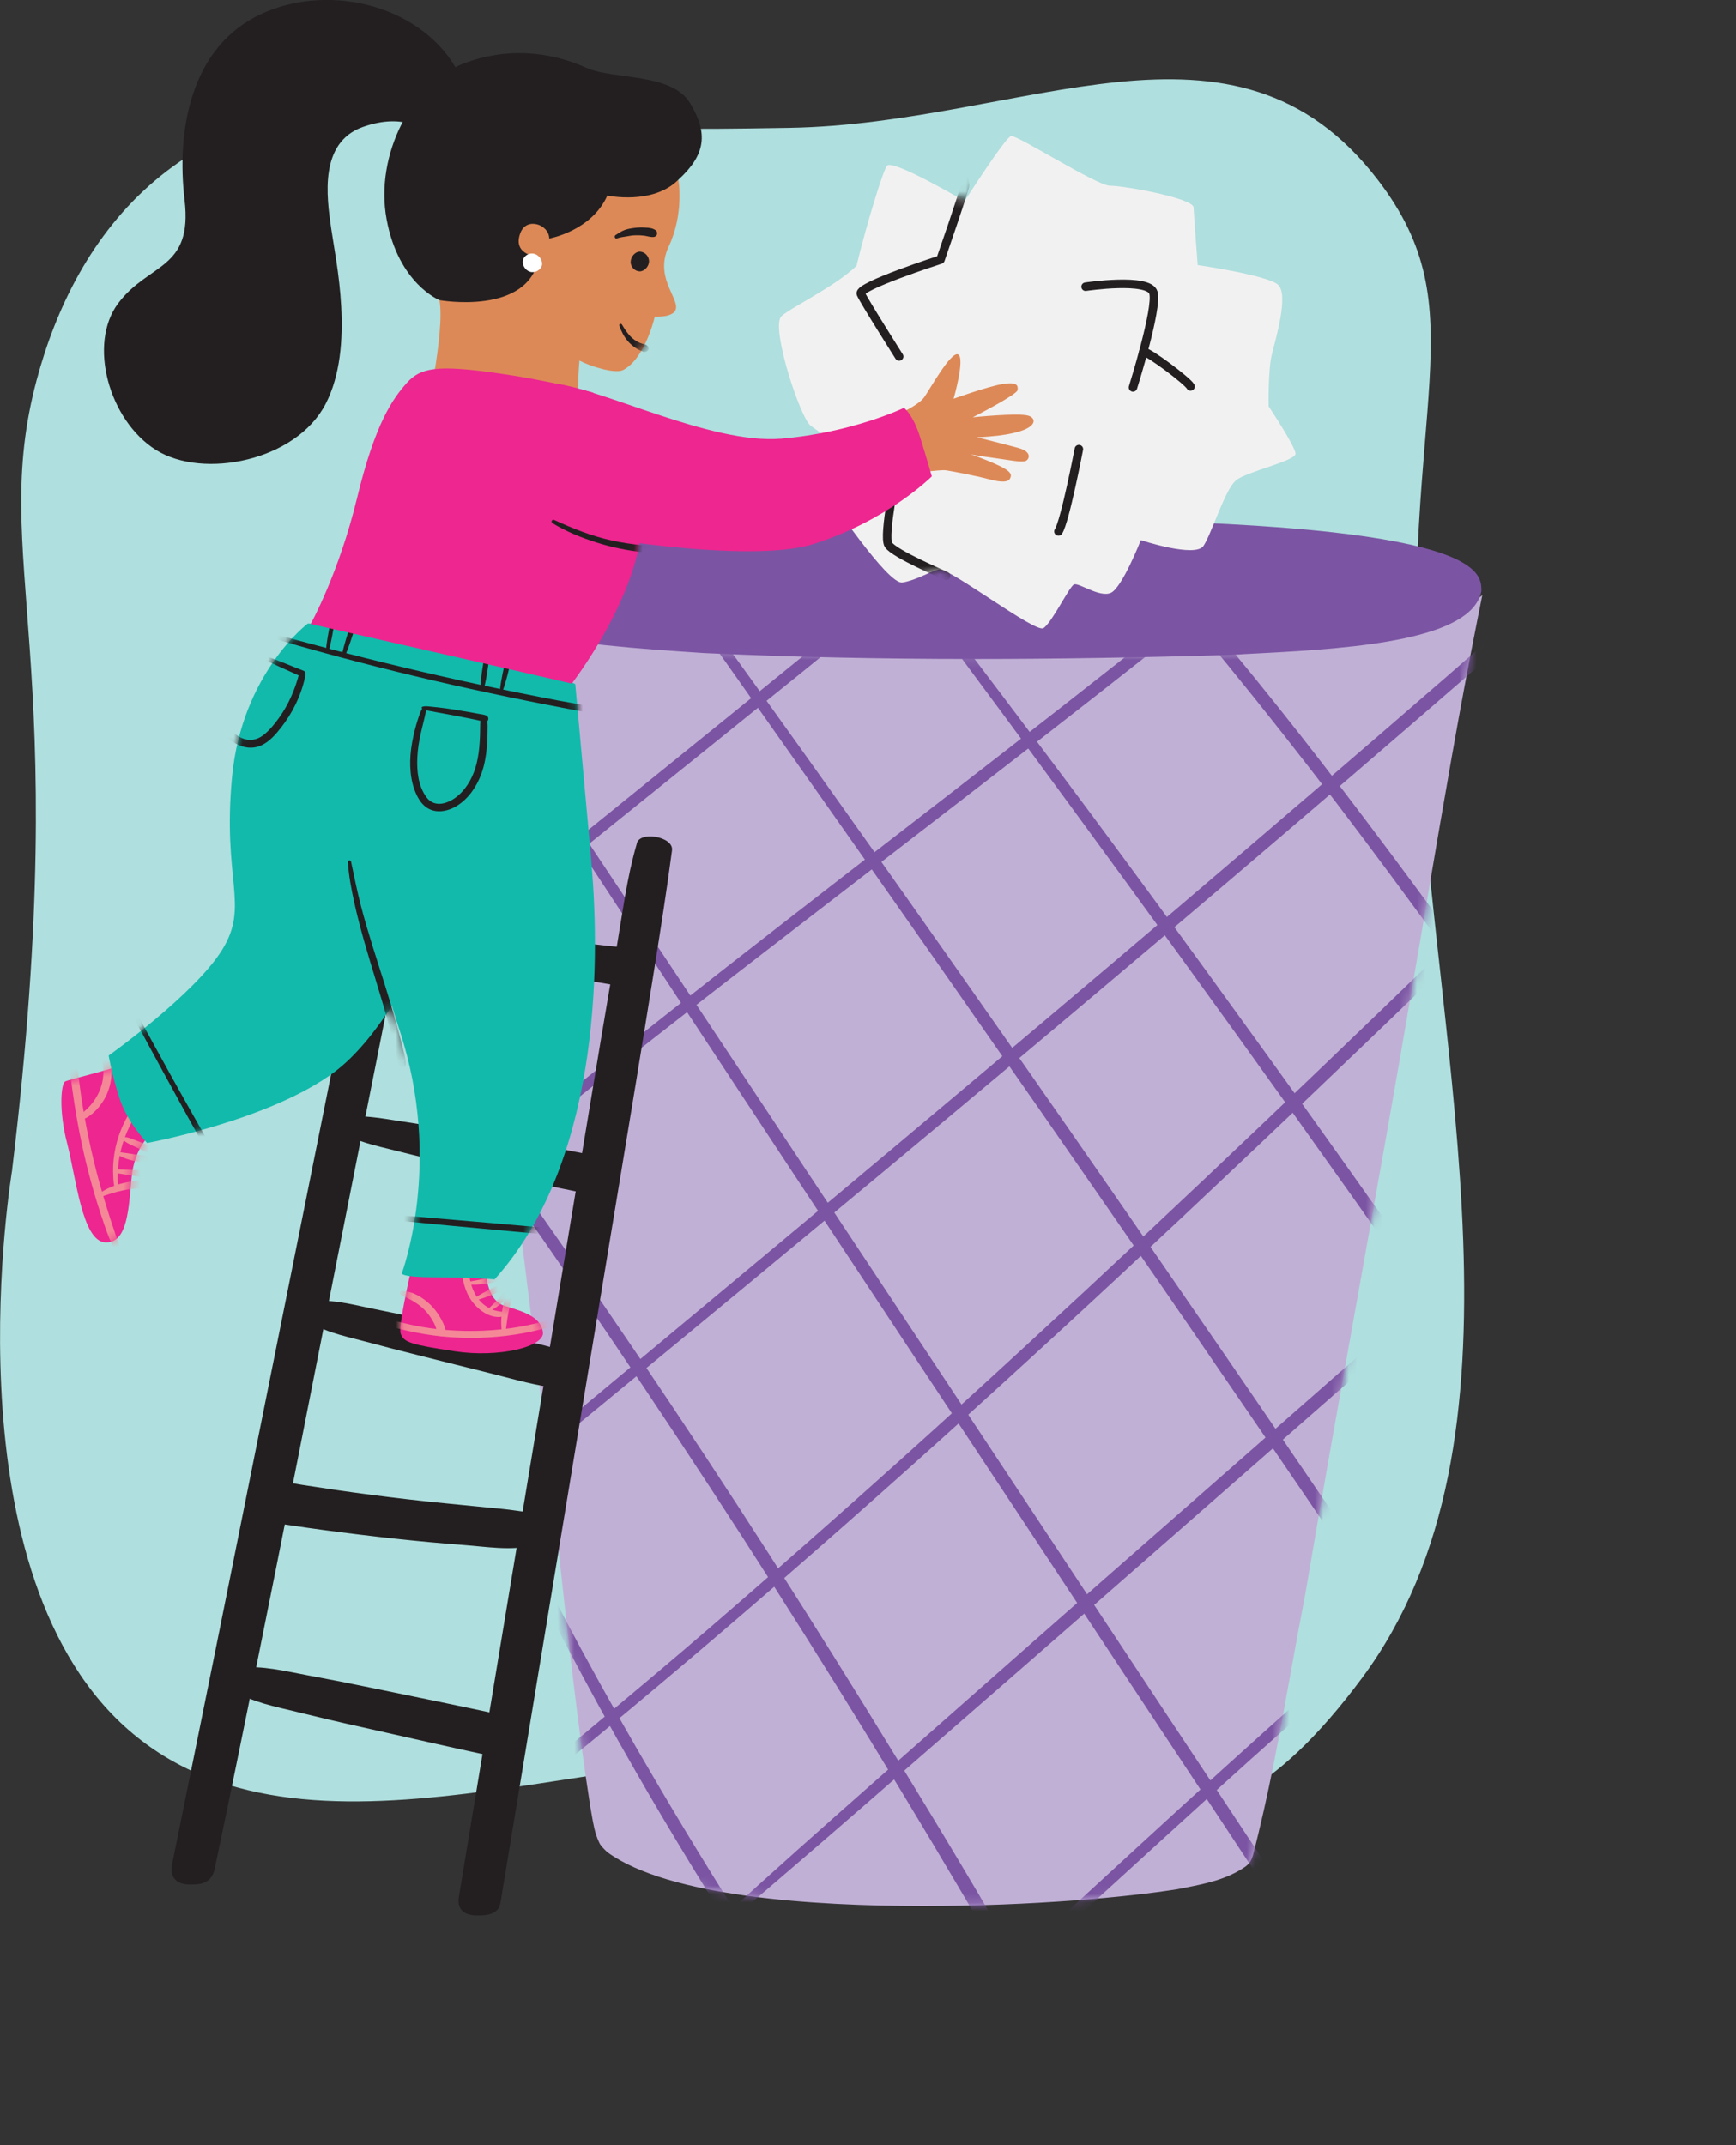 <svg width="204" height="252" viewBox="0 0 204 252" fill="none" xmlns="http://www.w3.org/2000/svg">
<rect x="0" y="0" width="204" height="252" fill="#333333" stroke="none"/>
<g clip-path="url(#clip0_12781_107911)">
<path d="M1.44 137.38C1.44 137.38 -6.41 183.64 14.62 202.79C35.65 221.94 72.2 203.51 99.8 206.55C127.39 209.6 139.19 225.16 160.04 197.14C180.88 169.11 168.72 124.92 166.67 86.08C164.63 47.24 173.78 36.6 161.92 21.14C145 -0.92 120.51 14.55 92.74 15.02C64.9 15.49 81.52 14.53 51.37 12.2C21.21 9.87 8.82 27.72 4.3 44.67C-1.35 65.85 8.76 76.68 1.43 137.38H1.44Z" fill="#AFDFDE"/>
<path d="M108.52 223.91C95.58 223.91 78.64 222.82 71.42 217.62L71.36 217.58L71.31 217.53C70.87 217.11 70.54 216.78 70.38 216.38C69.9 215.37 69.71 214.23 69.52 213.12C69.47 212.83 69.42 212.55 69.37 212.26C67.99 203.56 66.78 192.53 65.61 181.87C64.93 175.68 64.29 169.83 63.64 164.71C63.01 159.38 62.35 154.06 61.69 148.74C60.41 138.39 59.08 127.69 58 117.12C56.33 101.35 54.79 85.54 53.5 72.15L53.29 69.99L55.03 71.16C58.13 73.24 61.93 73.87 65.61 74.49C66.22 74.59 66.83 74.69 67.43 74.8C72.8 75.58 78.23 75.99 82.82 76.29C93.44 76.88 104.68 77.18 116.22 77.18C125.4 77.18 134.75 77 144.8 76.63C145.6 76.55 146.81 76.48 148.24 76.4C154.99 76.01 167.56 75.28 172.05 71.64L174.19 69.91L173.63 72.7C171.47 83.51 169.6 94.57 167.78 105.26C167.14 109.04 166.5 112.83 165.84 116.61C163.93 127.82 161.78 139.82 159.7 151.43C157.56 163.37 155.34 175.72 153.38 187.3C152.78 190.39 152.22 193.47 151.66 196.56C150.39 203.62 149.07 210.92 147.24 217.93C147.07 218.5 146.89 218.87 146.35 219.28C144.17 220.79 141.64 221.29 139.2 221.77L138.38 221.93C132.62 222.85 121.38 223.91 108.51 223.91H108.52Z" fill="#C1B0D6"/>
<mask id="mask0_12781_107911" style="mask-type:luminance" maskUnits="userSpaceOnUse" x="53" y="69" width="122" height="155">
<path d="M108.52 223.91C95.58 223.91 78.64 222.82 71.42 217.62L71.36 217.58L71.31 217.53C70.87 217.11 70.54 216.78 70.38 216.38C69.9 215.37 69.71 214.23 69.52 213.12C69.47 212.83 69.42 212.55 69.37 212.26C67.99 203.56 66.78 192.53 65.61 181.87C64.93 175.68 64.29 169.83 63.64 164.71C63.01 159.38 62.35 154.06 61.69 148.74C60.41 138.39 59.08 127.69 58 117.12C56.33 101.35 54.79 85.54 53.5 72.15L53.29 69.99L55.03 71.16C58.13 73.24 61.93 73.87 65.61 74.49C66.22 74.59 66.83 74.69 67.43 74.8C72.8 75.58 78.23 75.99 82.82 76.29C93.44 76.88 104.68 77.18 116.22 77.18C125.4 77.18 134.75 77 144.8 76.63C145.6 76.55 146.81 76.48 148.24 76.4C154.99 76.01 167.56 75.28 172.05 71.64L174.19 69.91L173.63 72.7C171.47 83.51 169.6 94.57 167.78 105.26C167.14 109.04 166.5 112.83 165.84 116.61C163.93 127.82 161.78 139.82 159.7 151.43C157.56 163.37 155.34 175.72 153.38 187.3C152.78 190.39 152.22 193.47 151.66 196.56C150.39 203.62 149.07 210.92 147.24 217.93C147.07 218.5 146.89 218.87 146.35 219.28C144.17 220.79 141.64 221.29 139.2 221.77L138.38 221.93C132.62 222.85 121.38 223.91 108.51 223.91H108.52Z" fill="white"/>
</mask>
<g mask="url(#mask0_12781_107911)">
<path d="M75.96 64.33C78.8 68.9 82.06 73.23 85.17 77.63C88.26 82.01 91.35 86.37 94.43 90.75C100.63 99.54 106.82 108.34 112.97 117.16C119.16 126.02 125.32 134.89 131.47 143.78C137.59 152.63 143.69 161.51 149.76 170.4C155.83 179.29 161.88 188.2 167.89 197.13C168.64 198.24 169.39 199.35 170.14 200.46C170.69 201.28 172.03 200.51 171.47 199.68C165.47 190.69 159.37 181.76 153.28 172.82C147.19 163.88 141.12 155.05 135 146.19C128.88 137.33 122.69 128.42 116.48 119.58C110.3 110.77 104.11 101.97 97.86 93.21C91.61 84.45 85.32 75.61 78.9 66.92C78.13 65.88 77.36 64.87 76.54 63.87C76.27 63.54 75.73 63.97 75.95 64.32L75.96 64.33Z" fill="#7B55A3"/>
<path d="M105.28 66.641C109.59 72.851 114.17 78.881 118.66 84.971C123.15 91.061 127.63 97.181 132.1 103.301C136.59 109.451 141.06 115.621 145.51 121.801C149.96 127.981 154.35 134.131 158.74 140.321C163.13 146.511 167.49 152.721 171.83 158.951C172.37 159.731 172.91 160.511 173.47 161.281L174.66 160.361C174.02 159.651 173.35 158.971 172.68 158.281C172.23 157.821 171.36 158.441 171.76 158.991C172.36 159.811 172.95 160.641 173.58 161.431C174.11 162.101 175.24 161.231 174.77 160.511C172.7 157.341 170.44 154.271 168.27 151.171C166.1 148.071 163.87 144.911 161.65 141.791C157.27 135.601 152.86 129.421 148.42 123.271C143.98 117.121 139.49 110.931 134.98 104.791C130.47 98.651 125.97 92.591 121.41 86.531C116.85 80.471 112.29 74.391 107.57 68.441C106.98 67.701 106.38 66.981 105.78 66.251C105.54 65.961 105.04 66.341 105.25 66.661L105.28 66.641Z" fill="#7B55A3"/>
<path d="M131.21 62.451C132.12 63.841 133.24 65.061 134.32 66.321C135.4 67.581 136.52 68.881 137.62 70.161C139.84 72.761 142.03 75.381 144.2 78.031C148.58 83.401 152.86 88.831 157.06 94.341C161.26 99.851 165.48 105.571 169.61 111.241C173.74 116.911 177.73 122.471 181.76 128.101C182.76 129.491 183.76 130.891 184.75 132.281C185.06 132.711 185.24 132.911 185.79 132.991C186.16 133.041 186.53 133.101 186.9 133.131C187.35 133.171 187.83 133.211 188.28 133.111C189.12 132.901 189.38 132.021 188.82 131.381C188.46 130.961 187.93 130.661 187.46 130.401C187.27 130.301 187.06 130.201 186.88 130.081C186.18 129.611 185.52 130.751 186.22 131.211C186.29 131.261 186.19 131.181 186.17 131.171C186.23 131.221 186.29 131.261 186.35 131.311C186.41 131.351 186.47 131.391 186.52 131.431C186.65 131.521 186.78 131.621 186.91 131.711C186.96 131.741 187.02 131.781 186.94 131.721C187.01 131.771 187.07 131.821 187.14 131.871C187.17 131.891 187.21 131.921 187.24 131.941C187.4 132.061 187.17 131.891 187.26 131.951C187.39 132.051 187.5 132.161 187.62 132.271C187.74 132.381 187.64 132.331 187.64 132.291C187.66 132.491 187.61 132.161 187.61 132.101C187.61 131.981 187.66 131.851 187.73 131.751C187.77 131.701 187.92 131.621 187.93 131.591C187.95 131.541 187.95 131.541 187.93 131.591C187.93 131.611 187.82 131.611 187.8 131.621C187.98 131.591 187.65 131.621 187.6 131.621C187.46 131.621 187.33 131.621 187.2 131.611C186.74 131.581 186.29 131.521 185.84 131.441L186.3 131.801C179.54 122.351 172.8 112.901 165.88 103.561C158.96 94.221 151.95 85.031 144.55 76.111C142.52 73.671 140.48 71.251 138.39 68.861C137.36 67.681 136.32 66.511 135.26 65.351C134.2 64.191 133.1 62.951 131.84 61.941C131.51 61.681 130.93 62.011 131.2 62.431L131.21 62.451Z" fill="#7B55A3"/>
<path d="M46.54 66.55C53.19 76.98 59.99 87.3 66.77 97.65C73.55 107.99 80.35 118.33 87.16 128.65C94 139.02 100.84 149.39 107.7 159.75C114.56 170.11 121.35 180.39 128.17 190.71C134.99 201.03 141.82 211.35 148.64 221.67C149.49 222.95 150.33 224.23 151.18 225.5C151.73 226.32 153.02 225.59 152.52 224.72C151.99 223.79 151.4 222.92 150.79 222.04C150.35 221.41 149.47 221.95 149.78 222.63C150.22 223.61 150.66 224.57 151.18 225.5L152.52 224.72C145.73 214.38 138.86 204.09 132.04 193.77C125.21 183.45 118.38 173.14 111.55 162.82C104.69 152.46 97.82 142.1 90.95 131.75C84.08 121.4 77.26 111.13 70.39 100.84C63.52 90.55 56.65 80.25 49.71 70.01C48.85 68.74 47.98 67.48 47.11 66.21C46.87 65.86 46.3 66.18 46.53 66.55H46.54Z" fill="#7B55A3"/>
<path d="M39.47 111.22C42.05 115.13 44.82 118.92 47.56 122.71C50.3 126.5 53 130.28 55.7 134.08C61.13 141.72 66.48 149.41 71.74 157.16C77.01 164.92 82.19 172.75 87.28 180.63C92.37 188.51 97.38 196.47 102.29 204.48C107.21 212.5 112.03 220.57 116.75 228.7C117.34 229.72 117.93 230.75 118.53 231.76L119.59 230.7C118.93 230.31 118.26 229.95 117.58 229.59C116.81 229.19 116.22 230.24 116.91 230.73C117.53 231.18 118.16 231.61 118.81 232.02C119.46 232.43 120.23 231.62 119.87 230.96C115.24 222.74 110.33 214.66 105.41 206.6C100.49 198.54 95.53 190.62 90.46 182.71C85.39 174.8 80.22 166.98 74.96 159.21C69.68 151.42 64.31 143.69 58.84 136.03C56.1 132.21 53.34 128.4 50.54 124.62C47.79 120.9 45.06 117.15 42.13 113.56C41.39 112.65 40.65 111.76 39.89 110.87C39.69 110.64 39.3 110.94 39.47 111.2V111.22Z" fill="#7B55A3"/>
<path d="M52.24 164.111C53.47 166.531 54.66 168.961 55.83 171.401C57.3 174.481 58.74 177.591 60.22 180.671C62.17 184.721 64.17 188.741 66.25 192.721C68.99 197.971 71.85 203.161 74.81 208.291C78.66 214.991 82.7 221.581 86.83 228.111C87.43 229.051 88.02 229.991 88.62 230.931C89.15 231.771 90.47 231.011 89.96 230.151L90.04 230.471L89.93 230.861C89.93 230.861 89.49 231.231 89.42 231.201C89.46 231.211 89.52 231.201 89.56 231.201C89.68 231.221 89.8 231.231 89.91 231.241C90.19 231.271 90.36 231.321 90.73 231.341C91.37 231.381 92.12 230.921 91.69 230.191C91.26 229.461 90.08 230.121 90.52 230.871L90.48 230.761L90.55 230.241C91.07 230.051 91.22 229.951 91.01 229.951C90.99 229.951 90.98 229.951 90.96 229.951C90.93 229.921 91.07 229.971 90.95 229.951C90.83 229.931 90.71 229.901 90.59 229.871C90.3 229.801 90.02 229.721 89.73 229.681C89.44 229.641 89.15 229.631 88.9 229.781C88.49 230.021 88.39 230.541 88.62 230.931L89.96 230.151C85.63 223.421 81.41 216.611 77.35 209.721C74.24 204.441 71.22 199.131 68.3 193.741C66.09 189.661 63.95 185.531 61.88 181.381C60.31 178.231 58.76 175.061 57.19 171.901C55.96 169.421 54.68 166.981 53.28 164.591C53.12 164.321 52.95 164.061 52.78 163.801C52.56 163.461 52.07 163.761 52.25 164.111H52.24Z" fill="#7B55A3"/>
<path d="M38.43 153.061C46.81 146.121 55.18 139.181 63.67 132.371C72.24 125.501 80.91 118.741 89.61 112.021C98.31 105.301 107.09 98.561 115.82 91.811C124.55 85.061 133.26 78.271 141.88 71.381C150.5 64.491 158.8 57.671 167.06 50.571C168.07 49.701 169.06 48.821 170.05 47.931C170.75 47.291 169.73 46.311 169.02 46.901C160.69 53.881 152.44 60.951 143.98 67.791C135.52 74.631 126.79 81.481 118.12 88.221C109.45 94.961 100.67 101.711 91.96 108.481C83.25 115.251 74.57 122.061 65.98 128.991C57.51 135.821 49.11 142.751 40.98 149.971C39.99 150.851 39.01 151.751 38.03 152.641C37.74 152.901 38.16 153.301 38.45 153.061H38.43Z" fill="#7B55A3"/>
<path d="M25.05 134.761C31.74 129.541 38.29 124.151 44.87 118.801C51.45 113.451 57.94 108.221 64.49 102.941C71.04 97.66 77.55 92.421 84.09 87.16C90.63 81.9 97.17 76.611 103.68 71.301C110.19 65.991 116.72 60.62 123.2 55.23C124.02 54.541 124.82 53.861 125.59 53.1C126.07 52.62 125.43 51.721 124.84 52.13C123.11 53.361 121.51 54.77 119.88 56.13C118.25 57.49 116.61 58.85 114.96 60.211C111.69 62.91 108.41 65.611 105.13 68.29C98.62 73.621 92.1 78.91 85.56 84.21C79.02 89.51 72.52 94.751 66 100.031C59.48 105.311 52.95 110.621 46.46 115.951C39.92 121.311 33.41 126.711 27.02 132.241C26.21 132.941 25.44 133.671 24.65 134.381C24.38 134.621 24.77 134.981 25.04 134.771L25.05 134.761Z" fill="#7B55A3"/>
<path d="M96.48 251.44C103.45 245.99 110.09 240.11 116.67 234.2C123.25 228.29 130.22 221.9 136.98 215.73C143.64 209.66 150.32 203.61 157.12 197.69C163.48 192.16 169.93 186.73 176.62 181.61C182.47 177.12 188.5 172.84 194.88 169.12C195.59 168.71 196.26 168.21 196.97 167.81C197.68 167.41 197.04 166.36 196.35 166.75C195.61 167.16 194.84 167.48 194.11 167.91C193.38 168.34 192.63 168.79 191.89 169.24C190.37 170.18 188.86 171.14 187.37 172.13C184.24 174.22 181.18 176.41 178.18 178.66C171.52 183.66 165.09 188.98 158.78 194.43C151.98 200.3 145.31 206.33 138.68 212.39C131.9 218.59 125.16 224.83 118.37 231.02C111.58 237.21 105.13 243.01 98.42 248.92C97.63 249.61 96.87 250.34 96.09 251.03C95.82 251.27 96.21 251.63 96.48 251.42V251.44Z" fill="#7B55A3"/>
<path d="M38.17 191.541C49.17 182.741 60.05 173.791 70.94 164.841C81.83 155.891 92.55 147.011 103.32 138.051C114.09 129.091 124.7 120.191 135.33 111.191C146.02 102.141 156.67 93.041 167.27 83.871C177.87 74.701 188.56 65.411 199.05 56.011C200.33 54.861 201.6 53.701 202.84 52.511C203.47 51.901 202.55 51.021 201.89 51.561C196.42 56.071 191.22 60.911 185.89 65.591C180.63 70.221 175.35 74.831 170.06 79.431C159.48 88.621 148.84 97.741 138.17 106.831C127.56 115.861 116.91 124.831 106.24 133.781C95.52 142.781 84.76 151.731 74 160.691C63.24 169.651 52.38 178.671 41.62 187.731C40.31 188.841 39 189.951 37.7 191.061C37.37 191.341 37.84 191.801 38.17 191.531V191.541Z" fill="#7B55A3"/>
<path d="M51.05 218.93C56.36 215.34 61.31 211.21 66.28 207.18C71.26 203.15 76.17 199.04 81.06 194.9C90.94 186.53 100.67 177.99 110.3 169.33C119.96 160.65 129.5 151.84 138.97 142.95C148.44 134.06 157.84 125.1 167.19 116.08C176.54 107.06 185.84 98.1 195.05 88.99C196.17 87.88 197.29 86.76 198.38 85.62C198.98 84.99 198.07 84.08 197.43 84.67C192.65 89.02 188.11 93.64 183.48 98.15C178.84 102.67 174.19 107.19 169.53 111.69C160.2 120.72 150.83 129.72 141.39 138.64C131.95 147.56 122.5 156.34 112.93 165.05C103.36 173.76 93.73 182.3 83.96 190.74C74.21 199.16 64.2 207.27 54.41 215.64C53.22 216.66 52.04 217.68 50.89 218.74C50.79 218.83 50.92 219.02 51.04 218.94L51.05 218.93Z" fill="#7B55A3"/>
<path d="M82.82 227.871C84.5 226.811 85.97 225.451 87.5 224.181C89.03 222.911 90.6 221.551 92.14 220.231C95.2 217.611 98.25 214.971 101.29 212.331C107.39 207.021 113.49 201.711 119.59 196.391C125.69 191.071 131.72 185.791 137.78 180.481C143.84 175.171 149.95 169.821 156.03 164.491C158.92 161.961 161.84 159.441 164.7 156.871C167.56 154.301 170.06 151.861 172.39 149.041C172.97 148.341 173.52 147.621 174.04 146.871C174.52 146.191 173.4 145.311 172.88 145.971C170.61 148.831 168.18 151.501 165.52 154.001C162.86 156.501 159.94 159.021 157.12 161.491C151.07 166.801 145.01 172.111 138.96 177.431C132.91 182.741 126.85 188.051 120.81 193.381C114.77 198.711 108.73 204.031 102.69 209.361C96.65 214.691 90.63 220.021 84.71 225.471C84.37 225.791 84.03 226.101 83.68 226.421C83.29 226.781 82.96 227.201 82.62 227.611C82.5 227.751 82.65 227.981 82.82 227.881V227.871Z" fill="#7B55A3"/>
</g>
<path d="M114.56 77.41C103.24 77.41 92.85 77.18 82.8 76.72C82.27 76.68 81.56 76.63 80.69 76.58C61.82 75.36 53.93 73.31 53.45 69.51L53.42 69.3L53.48 69.09C54.84 63.98 67.94 62.71 80.13 61.92C81.27 61.85 82.22 61.79 82.9 61.73C87.09 61.55 101.94 60.99 118.65 60.99C173.91 60.99 174.04 67.04 174.08 69.31V69.45L174.05 69.58C172.78 75.05 159.9 76.15 147.92 76.75C146.65 76.81 145.59 76.87 144.84 76.93C133.82 77.25 123.93 77.41 114.57 77.41H114.56Z" fill="#7B55A3"/>
<path d="M145.22 56.44C146.48 55.4 152.25 54.15 152.24 53.3C152.23 52.46 149.08 47.73 149.08 47.73C149.08 47.73 149.01 43.51 149.44 41.71C149.87 39.91 151.52 34.54 150.15 33.42C148.78 32.3 140.74 31.14 140.74 31.14C140.74 31.14 140.31 25.43 140.26 24.36C140.21 23.28 132 21.8 130.45 21.82C128.91 21.84 119.5 15.81 118.81 15.98C118.12 16.15 113.35 23.63 113.35 23.63C113.35 23.63 104.95 18.68 104.24 19.46C103.8 19.94 101.85 26.26 100.65 31.23C98.01 33.79 92.28 36.44 91.74 37.26C90.68 38.85 94.08 49.22 95.28 50.02C95.8 50.36 97.37 51.6 98.98 52.89C97.8 54.99 96.54 57.42 96.86 57.74C97.43 58.33 104.31 68.73 106.05 68.43C107.79 68.12 109.18 67.17 110.33 66.89C111.48 66.61 121.63 74.39 122.61 73.79C123.59 73.19 125.65 68.92 126.2 68.66C126.75 68.4 129.19 70.22 130.52 69.65C131.86 69.08 134.06 63.45 134.06 63.45C134.06 63.45 140.47 65.57 141.43 64.12C142.39 62.67 143.95 57.5 145.22 56.46V56.44Z" fill="#F2F1F1"/>
<mask id="mask1_12781_107911" style="mask-type:luminance" maskUnits="userSpaceOnUse" x="94" y="15" width="60" height="59">
<path d="M145.22 56.44C146.48 55.4 153.65 56.67 153.78 54.23C153.83 53.39 149.08 47.74 149.08 47.74C149.08 47.74 149.01 43.52 149.44 41.72C149.87 39.92 151.52 34.55 150.15 33.43C148.78 32.31 140.74 31.15 140.74 31.15C140.74 31.15 140.31 25.44 140.26 24.37C140.21 23.29 132 21.81 130.45 21.83C128.91 21.85 119.5 15.82 118.81 15.99C118.12 16.16 113.35 23.64 113.35 23.64C113.35 23.64 104.95 18.69 104.24 19.47C103.8 19.95 101.85 26.27 100.65 31.24C98.01 33.8 95.14 36.66 94.6 37.48C93.54 39.07 94.08 49.23 95.28 50.03C95.8 50.37 97.37 51.61 98.98 52.9C97.8 55 96.54 57.43 96.86 57.75C97.43 58.34 104.31 68.74 106.05 68.44C107.79 68.13 109.18 67.18 110.33 66.9C111.48 66.62 121.63 74.4 122.61 73.8C123.59 73.2 125.65 68.93 126.2 68.67C126.75 68.41 129.19 70.23 130.52 69.66C131.86 69.09 134.06 63.46 134.06 63.46C134.06 63.46 141.7 65.58 142.66 64.13C143.62 62.68 143.95 57.51 145.21 56.47L145.22 56.44Z" fill="white"/>
</mask>
<g mask="url(#mask1_12781_107911)">
<path d="M105.66 41.88C105.66 41.88 101.54 35.39 101.16 34.51C100.78 33.63 110.52 30.5 110.52 30.5C110.52 30.5 113.28 22.55 113.4 21.79C113.52 21.03 109.99 11.37 109.99 11.37" stroke="#231F20" stroke-linecap="round" stroke-linejoin="round"/>
<path d="M127.57 33.681C127.57 33.681 135.01 32.571 135.54 34.381C136.07 36.191 133.14 45.511 133.14 45.511" stroke="#231F20" stroke-linecap="round" stroke-linejoin="round"/>
<path d="M134.37 41.32C134.96 41.3 139.56 44.76 139.9 45.4" stroke="#231F20" stroke-linecap="round" stroke-linejoin="round"/>
<path d="M126.78 52.76C126.78 52.76 125.15 61.28 124.38 62.43" stroke="#231F20" stroke-linecap="round" stroke-linejoin="round"/>
<path d="M105.42 54.65C105.4 55.26 103.76 62.93 104.4 63.99C105.04 65.05 111.17 67.65 111.17 67.65" stroke="#231F20" stroke-linecap="round" stroke-linejoin="round"/>
</g>
<path d="M74.81 99.19C73.68 103.05 73.18 107.09 72.49 111.12C71.81 115.05 71.13 118.98 70.48 122.91C69.15 130.94 67.82 138.98 66.48 147.01C63.82 163.08 61.15 179.14 58.49 195.21C56.99 204.23 55.43 213.79 53.93 222.8C53.71 224.13 54.32 224.95 55.88 225.01C57.11 225.06 58.58 224.91 58.8 223.58C64.11 191.44 69.42 159.31 74.73 127.17C75.46 122.74 76.17 118.31 76.88 113.88C77.6 109.36 78.37 104.45 78.97 99.89C79.19 98.24 74.98 97.55 74.81 99.2V99.19Z" fill="#231F20"/>
<path d="M45.94 95.85C44.15 99.56 43.5 103.75 42.67 107.76C41.86 111.66 41.05 115.57 40.26 119.48C38.66 127.46 37.05 135.45 35.45 143.43C32.24 159.4 29.03 175.36 25.83 191.33C24.03 200.29 22.02 210.07 20.22 219.03C19.96 220.35 20.55 221.31 22.11 221.37C23.38 221.42 24.84 221.37 25.23 219.53C31.93 187.65 38.03 155.65 44.42 123.72C45.3 119.32 46.16 114.91 47.02 110.51C47.89 106.02 49.22 101.26 48.96 96.67C48.88 95.19 46.69 94.3 45.94 95.85Z" fill="#231F20"/>
<path d="M35.68 154.77C37.56 156.38 40.29 156.89 42.63 157.52C44.97 158.15 47.41 158.77 49.81 159.37C52.21 159.97 54.61 160.58 57.01 161.17C59.55 161.79 62.14 162.58 64.72 162.96C65.83 163.12 66.6 162.81 67.26 161.92C67.66 161.39 67.6 160.8 67.49 160.18C67.35 159.4 66.62 158.83 65.92 158.61C63.43 157.81 60.76 157.37 58.21 156.8C55.79 156.27 53.37 155.75 50.95 155.23C48.53 154.71 46.11 154.2 43.67 153.71C41.23 153.22 38.53 152.43 36.13 153.05C35.42 153.23 35.09 154.26 35.68 154.76V154.77Z" fill="#231F20"/>
<path d="M39.72 132.77C41.66 134.09 44.2 134.59 46.45 135.16C48.93 135.79 51.41 136.37 53.9 136.95C58.8 138.09 63.72 139.17 68.65 140.16C69.71 140.37 70.63 140 71.23 139.11C71.61 138.54 71.59 137.99 71.46 137.35C71.32 136.63 70.59 135.9 69.86 135.75C64.83 134.74 59.79 133.82 54.73 132.96C52.28 132.54 49.83 132.13 47.37 131.76C44.91 131.39 42.32 130.84 39.89 131.34C39.18 131.48 39.19 132.42 39.7 132.77H39.72Z" fill="#231F20"/>
<path d="M45.6 112.15C50.37 113.06 55.18 113.48 59.99 114.06C62.39 114.35 64.79 114.62 67.18 114.95C68.31 115.11 69.43 115.27 70.55 115.44C71.88 115.64 73.26 116.05 74.57 115.64C76.27 115.11 76.48 112.94 75.05 111.98C73.92 111.22 72.45 111.24 71.14 111.08C70.01 110.94 68.88 110.82 67.75 110.7C65.33 110.45 62.9 110.21 60.47 110.05C55.58 109.74 50.73 109.59 45.85 110.18C44.84 110.3 44.38 111.91 45.59 112.14L45.6 112.15Z" fill="#231F20"/>
<path d="M64.05 179.35C63.79 177.81 62.05 177.66 60.82 177.48C59.41 177.27 58 177.16 56.59 177.02C53.67 176.73 50.75 176.46 47.84 176.12C44.93 175.78 42.29 175.44 39.53 175.04C38.16 174.84 36.8 174.63 35.43 174.42C33.7 174.15 32.09 173.61 30.64 174.9C29.95 175.52 29.87 176.66 30.31 177.43C31.15 178.92 32.58 178.94 34.11 179.18C35.43 179.38 36.74 179.56 38.06 179.74C40.83 180.11 43.6 180.45 46.38 180.75C49.16 181.05 51.72 181.29 54.4 181.49C57.08 181.69 60.13 182.21 62.7 181.54C63.34 181.37 63.86 180.84 64.03 180.21C64.11 179.91 64.11 179.66 64.06 179.35H64.05Z" fill="#231F20"/>
<path d="M27.44 198.611C29.65 199.971 32.34 200.481 34.84 201.091C37.4 201.721 39.98 202.331 42.56 202.901C47.72 204.061 52.87 205.241 58.04 206.351C60.61 206.901 61.99 204.101 60.46 202.191C59.16 200.561 56.66 201.271 56.3 203.291L59.36 201.551C54.19 200.431 49 199.381 43.82 198.311C41.23 197.771 38.63 197.261 36.03 196.781C33.49 196.311 30.75 195.611 28.17 195.931C26.82 196.101 26.13 197.801 27.45 198.611H27.44Z" fill="#231F20"/>
<path d="M106.12 48.39C106.12 48.39 107.98 47.51 108.58 46.7C109.18 45.89 111.74 41.22 112.59 41.64C113.44 42.06 112.06 46.84 112.06 46.84C112.06 46.84 116.07 45.4 117.79 45.12C119.51 44.84 119.65 45.26 119.58 45.82C119.51 46.38 114.31 49.02 114.31 49.02C114.31 49.02 119.72 48.46 120.88 48.84C122.04 49.22 122.11 51.05 114.8 51.37C114.8 51.37 118.17 52.21 119.72 52.64C121.27 53.07 120.99 53.94 120.53 54.15C120.07 54.36 118.39 54.01 116.81 53.8C115.23 53.59 114.07 53.38 114.07 53.38C114.07 53.38 115.41 53.8 117.2 54.61C118.99 55.42 118.89 55.84 118.68 56.23C118.47 56.62 117.8 56.72 116.22 56.3C114.64 55.88 111.86 55.35 111.16 55.25C110.46 55.15 107.22 55.64 107.22 55.64L106.13 48.4L106.12 48.39Z" fill="#DD8957"/>
<path d="M57.1 149.08C57.1 149.08 57.01 152.74 59.36 153.43C61.71 154.12 63.54 154.74 63.8 156.48C64.06 158.22 58.58 159.53 53.44 158.74C48.3 157.96 47.43 157.7 47.08 156.65C46.73 155.61 48.91 146.55 48.91 146.55C48.91 146.55 54.22 145.24 54.57 145.42C54.92 145.6 57.1 149.08 57.1 149.08Z" fill="#ED2690"/>
<path d="M18 133.06C17.74 133.15 15.82 134.71 15.47 138.28C15.12 141.85 15.03 146.12 12.34 145.94C9.65 145.76 8.94 138.36 7.9 134.36C6.86 130.36 7.2 127.31 7.64 127.05C8.08 126.79 15.04 125.22 15.56 124.52C16.08 123.82 18 133.05 18 133.05V133.06Z" fill="#ED2690"/>
<mask id="mask2_12781_107911" style="mask-type:luminance" maskUnits="userSpaceOnUse" x="47" y="145" width="17" height="14">
<path d="M57.1 149.08C57.1 149.08 57.01 152.74 59.36 153.43C61.71 154.12 63.54 154.74 63.8 156.48C64.06 158.22 58.58 159.53 53.44 158.74C48.3 157.96 47.43 157.7 47.08 156.65C46.73 155.61 48.91 146.55 48.91 146.55C48.91 146.55 54.22 145.24 54.57 145.42C54.92 145.6 57.1 149.08 57.1 149.08Z" fill="white"/>
</mask>
<g mask="url(#mask2_12781_107911)">
<path d="M44.64 155.3C45.93 155.91 47.37 156.24 48.77 156.52C50.17 156.8 51.59 156.99 53.02 157.09C55.9 157.29 58.8 157.12 61.63 156.59C62.41 156.44 63.18 156.27 63.95 156.07C64.72 155.87 65.61 155.72 66.21 155.23C66.42 155.06 66.23 154.74 66 154.73C65.32 154.71 64.6 155.04 63.94 155.22C63.28 155.4 62.62 155.55 61.96 155.69C60.59 155.97 59.21 156.16 57.82 156.26C55.03 156.47 52.23 156.33 49.47 155.86C47.9 155.59 46.39 155.13 44.84 154.81C44.56 154.75 44.34 155.16 44.63 155.3H44.64Z" fill="#F48897"/>
<path d="M59.43 156.35C59.54 155.52 59.63 154.68 59.82 153.86C59.92 153.47 60.02 153.07 60.15 152.69C60.22 152.5 60.29 152.31 60.36 152.12C60.45 151.88 60.57 151.67 60.41 151.43C60.32 151.29 60.18 151.24 60.02 151.27C59.74 151.33 59.66 151.57 59.57 151.81C59.49 152.03 59.42 152.25 59.35 152.47C59.23 152.89 59.12 153.31 59.05 153.74C58.9 154.63 58.84 155.52 58.98 156.41C59.02 156.68 59.39 156.57 59.42 156.35H59.43Z" fill="#F48897"/>
<path d="M47.11 152.11C48.1 152.59 49.07 153.05 49.86 153.85C50.24 154.23 50.56 154.65 50.83 155.12C50.96 155.34 51.07 155.56 51.16 155.79C51.27 156.06 51.33 156.35 51.43 156.62L51.89 156.01C51.75 155.99 51.65 156.01 51.53 156.09C51.38 156.18 51.32 156.35 51.36 156.52C51.39 156.65 51.45 156.75 51.56 156.83C51.95 157.14 52.43 156.85 52.36 156.36C52.28 155.76 51.96 155.14 51.65 154.63C51.34 154.12 50.95 153.62 50.5 153.2C49.63 152.39 48.46 151.67 47.23 151.66C47.01 151.66 46.89 152 47.11 152.1V152.11Z" fill="#F48897"/>
<path d="M59.23 154.11C58.52 154.07 57.89 153.93 57.27 153.55C56.65 153.17 56.18 152.64 55.84 152.03C55.46 151.34 55.25 150.57 55.12 149.79C55.05 149.4 55.02 149 54.99 148.6C54.96 148.23 55.01 147.69 54.74 147.41C54.64 147.3 54.41 147.28 54.31 147.41C54.03 147.76 54.14 148.29 54.18 148.71C54.22 149.18 54.28 149.65 54.36 150.11C54.52 150.99 54.8 151.87 55.29 152.62C56.09 153.86 57.74 155.11 59.3 154.59C59.57 154.5 59.52 154.12 59.23 154.1V154.11Z" fill="#F48897"/>
<path d="M57.67 153.93C58.07 153.77 58.41 153.51 58.74 153.24C58.9 153.11 59.05 152.97 59.19 152.83C59.26 152.76 59.33 152.69 59.4 152.62C59.51 152.5 59.63 152.38 59.62 152.2C59.61 151.99 59.44 151.88 59.24 151.91C59.16 151.92 59.08 151.97 59.03 152.03C59.01 152.05 59 152.07 58.98 152.09C58.95 152.13 58.94 152.14 58.96 152.11C58.99 152.08 58.94 152.14 58.93 152.15C58.87 152.23 58.81 152.3 58.74 152.38C58.61 152.53 58.48 152.68 58.34 152.82C58.07 153.11 57.77 153.36 57.51 153.65C57.46 153.71 57.45 153.79 57.48 153.85C57.51 153.91 57.6 153.95 57.67 153.93Z" fill="#F48897"/>
<path d="M56.09 152.711C56.63 152.561 57.17 152.361 57.69 152.151C57.94 152.041 58.2 151.941 58.45 151.831C58.7 151.721 59.24 151.551 59.07 151.171C58.9 150.791 58.42 151.061 58.17 151.171C57.92 151.281 57.67 151.411 57.43 151.541C56.92 151.791 56.42 152.071 55.94 152.381C55.77 152.491 55.87 152.761 56.08 152.711H56.09Z" fill="#F48897"/>
<path d="M54.85 150.881C55.6 150.961 56.34 150.921 57.08 150.801C57.44 150.741 57.81 150.681 58.16 150.591C58.33 150.551 58.5 150.501 58.67 150.451C58.89 150.391 59.08 150.341 59.15 150.101C59.17 150.011 59.15 149.881 59.08 149.821C58.89 149.671 58.75 149.701 58.53 149.771C58.35 149.831 58.17 149.881 57.99 149.941C57.65 150.041 57.31 150.131 56.96 150.211C56.25 150.371 55.53 150.491 54.82 150.611C54.65 150.641 54.71 150.871 54.86 150.891L54.85 150.881Z" fill="#F48897"/>
</g>
<mask id="mask3_12781_107911" style="mask-type:luminance" maskUnits="userSpaceOnUse" x="7" y="124" width="11" height="22">
<path d="M18 133.06C17.74 133.15 15.82 134.71 15.47 138.28C15.12 141.85 15.03 146.12 12.34 145.94C9.65 145.76 8.94 138.36 7.9 134.36C6.86 130.36 7.2 127.31 7.64 127.05C8.08 126.79 15.04 125.22 15.56 124.52C16.08 123.82 18 133.05 18 133.05V133.06Z" fill="white"/>
</mask>
<g mask="url(#mask3_12781_107911)">
<path d="M14.09 147.43C14.15 147.31 14.2 147.24 14.19 147.1C14.18 146.91 14.12 146.71 14.07 146.53C13.95 146.12 13.81 145.71 13.67 145.3C13.41 144.52 13.14 143.74 12.89 142.96C12.4 141.43 11.94 139.89 11.52 138.34C10.68 135.2 10.02 132.01 9.54 128.8C9.27 126.98 9.11 125.15 8.83 123.34C8.76 122.91 8.08 123.02 8.09 123.44C8.11 125.09 8.32 126.72 8.55 128.35C8.78 129.98 9.05 131.6 9.37 133.21C10.01 136.43 10.84 139.63 11.88 142.75C12.16 143.6 12.45 144.46 12.78 145.3C12.95 145.73 13.13 146.16 13.31 146.59C13.4 146.81 13.5 147.01 13.63 147.21C13.74 147.37 13.81 147.41 13.99 147.47C14.02 147.48 14.07 147.47 14.08 147.43H14.09Z" fill="#F48897"/>
<path d="M11.82 140.62C12.65 140.32 13.5 140.05 14.36 139.86C14.77 139.77 15.19 139.7 15.61 139.66C15.82 139.64 16.04 139.62 16.25 139.61C16.5 139.6 16.77 139.62 17.01 139.56C17.31 139.48 17.42 139.11 17.24 138.87C17.07 138.65 16.65 138.63 16.52 138.91C16.47 139.03 16.44 139.12 16.48 139.25L17.02 138.71C16.59 138.6 16.06 138.71 15.62 138.77C15.14 138.83 14.67 138.93 14.2 139.05C13.29 139.3 12.43 139.67 11.66 140.21C11.47 140.34 11.58 140.7 11.83 140.61L11.82 140.62Z" fill="#F48897"/>
<path d="M9.53 131.44C9.88 131.51 10.18 131.31 10.46 131.12C10.75 130.92 11.02 130.69 11.27 130.43C11.78 129.91 12.2 129.3 12.51 128.64C12.85 127.9 13.04 127.11 13.1 126.3C13.16 125.49 13.12 124.49 12.74 123.75C12.55 123.37 11.83 123.53 11.89 123.98C11.94 124.35 12.05 124.71 12.1 125.09C12.15 125.47 12.16 125.82 12.14 126.19C12.11 126.9 11.94 127.6 11.65 128.25C11.4 128.82 11.06 129.35 10.65 129.82C10.44 130.06 10.21 130.29 9.97 130.5C9.74 130.7 9.46 130.88 9.38 131.19C9.35 131.29 9.41 131.42 9.52 131.44H9.53Z" fill="#F48897"/>
<path d="M13.84 139.66C13.9 139.22 13.83 138.75 13.83 138.3C13.83 137.85 13.85 137.42 13.89 136.98C13.98 136.07 14.16 135.16 14.44 134.28C14.72 133.4 15.07 132.56 15.51 131.76C15.72 131.38 15.96 131 16.21 130.64C16.46 130.28 16.83 129.91 16.95 129.48C17.02 129.22 16.74 129.05 16.53 129.16C16.11 129.36 15.82 129.85 15.56 130.21C15.28 130.61 15.03 131.03 14.8 131.47C14.36 132.31 14 133.19 13.75 134.1C13.5 135.01 13.35 135.94 13.3 136.88C13.28 137.35 13.28 137.83 13.31 138.3C13.34 138.77 13.36 139.27 13.54 139.69C13.59 139.81 13.82 139.79 13.84 139.65V139.66Z" fill="#F48897"/>
<path d="M13.63 137.8C14.12 137.87 14.61 137.96 15.1 138.04C15.34 138.08 15.59 138.12 15.84 138.15C16.09 138.18 16.36 138.25 16.62 138.26C16.99 138.26 17.12 137.75 16.81 137.56L16.77 137.53C16.52 137.38 16.15 137.63 16.25 137.93L16.27 137.98L16.73 137.52C16.47 137.47 16.2 137.47 15.94 137.46C15.68 137.45 15.44 137.43 15.19 137.42C14.69 137.4 14.2 137.39 13.7 137.36C13.46 137.35 13.4 137.75 13.64 137.79L13.63 137.8Z" fill="#F48897"/>
<path d="M14.01 135.76C14.53 136.04 15.07 136.22 15.65 136.35C15.92 136.41 16.2 136.47 16.48 136.51C16.78 136.55 17.27 136.71 17.49 136.44C17.59 136.32 17.63 136.16 17.55 136.01C17.37 135.71 16.95 135.76 16.65 135.72C16.38 135.69 16.1 135.66 15.83 135.61C15.26 135.52 14.7 135.43 14.13 135.36C13.92 135.33 13.85 135.66 14.02 135.75L14.01 135.76Z" fill="#F48897"/>
<path d="M14.5 133.91C14.74 134.2 15.18 134.38 15.51 134.54C15.84 134.7 16.2 134.88 16.55 135.04C16.9 135.2 17.25 135.37 17.6 135.52C17.78 135.6 17.95 135.68 18.13 135.76C18.34 135.86 18.55 135.98 18.8 135.96C19.13 135.94 19.26 135.58 19.06 135.33C18.92 135.16 18.72 135.1 18.52 135.01C18.32 134.92 18.14 134.85 17.95 134.77C17.59 134.62 17.22 134.47 16.86 134.32C16.5 134.17 16.15 134.04 15.79 133.9C15.43 133.76 15.01 133.57 14.64 133.59C14.48 133.59 14.42 133.77 14.52 133.89L14.5 133.91Z" fill="#F48897"/>
</g>
<path d="M53.55 37.039L51.65 35.26C51.65 35.26 46.83 33.349 45.43 25.759C44.02 18.169 48.46 9.72 54.53 7.44C60.6 5.16 65.8 6.57 68.94 7.98C72.08 9.39 78.91 8.52 81.08 12.1C83.25 15.68 82.92 18.169 79.73 21.099L76.64 28.25C76.64 28.25 66.24 37.9 65.8 38.109C65.36 38.319 57.35 39.63 56.91 39.63C56.47 39.63 53.55 37.029 53.55 37.029V37.039Z" fill="#231F20"/>
<path d="M78.57 28.99C80.43 25.05 79.72 21.11 79.72 21.11C76.7 24.13 71.37 22.97 71.37 22.97C69.51 27.15 64.54 28.02 64.54 28.02C64.54 26.4 61.91 25.44 61.16 27.34C60.11 30.04 63.34 30.19 63.34 30.19C62.18 37.15 51.64 35.26 51.64 35.26C52.34 38.97 49.87 49.88 49.87 49.88C49.87 49.88 67.64 62.28 67.79 52.99C67.87 47.86 67.89 44.57 68.09 42.36C69.4 43.05 72.3 43.95 73.24 43.46C74.9 42.6 76.2 40.1 76.95 37.2C77.75 37.22 78.7 37.14 79.17 36.71C80.47 35.52 76.71 32.93 78.57 28.98V28.99Z" fill="#DD8957"/>
<path d="M50.19 15.58C50.19 15.58 47.7 13.09 42.6 14.93C37.51 16.77 38.37 23.06 38.92 26.85C39.46 30.64 41.74 40.72 38.27 47.44C34.8 54.16 23.86 56.33 18.33 52.86C12.8 49.39 10.31 40.4 13.89 35.63C17.47 30.86 22.67 31.73 21.69 23.49C20.71 15.25 22.49 5.96 29.93 2.03C39.58 -3.06 53.56 1.7 55.29 12.87C57.02 24.03 53.45 20.78 53.23 20.46C53.01 20.14 50.2 15.58 50.2 15.58H50.19Z" fill="#231F20"/>
<path d="M76.27 30.69C76.27 31.33 75.7 31.88 75.18 31.88C74.66 31.88 74.11 31.42 74.11 30.78C74.11 30.14 74.65 29.56 75.18 29.56C75.71 29.56 76.27 30.05 76.27 30.69Z" fill="#231F20"/>
<path d="M62.27 31.92C61.66 31.73 61.31 31.02 61.46 30.52C61.61 30.02 62.22 29.64 62.83 29.83C63.44 30.02 63.83 30.72 63.67 31.22C63.51 31.72 62.88 32.12 62.26 31.92H62.27Z" fill="white"/>
<path d="M72.52 28C72.87 27.87 73.26 27.83 73.62 27.77C73.96 27.71 74.28 27.65 74.63 27.64C74.98 27.63 75.33 27.64 75.68 27.68C76.05 27.73 76.42 27.87 76.79 27.84C77.24 27.81 77.38 27.27 77.01 27.02C76.64 26.77 76.17 26.75 75.75 26.73C75.36 26.7 74.97 26.72 74.58 26.77C74.19 26.82 73.77 26.88 73.4 27.02C73.03 27.16 72.69 27.39 72.34 27.61C72.13 27.73 72.27 28.11 72.51 28.02L72.52 28Z" fill="#231F20"/>
<path d="M69.5 101.3C68.34 88.4 67.6 80.36 67.6 80.36C67.6 80.36 66.72 79.8 62.54 78.84C58.36 77.88 44.67 73.82 44.67 73.82C44.62 73.98 44.58 74.15 44.53 74.32C41.21 73.41 37.66 73.25 36.17 73.25C36.17 73.25 28.43 79.08 27.27 91.26C26.11 103.44 29.36 106.31 26.11 111.57C22.86 116.83 12.77 124 12.77 124C12.77 124 13.11 126.14 14.04 129.01C14.97 131.88 17.29 134.27 17.29 134.27C17.29 134.27 31.68 131.64 39.33 125.91C41.83 124.03 44.11 121.16 46.05 118.15C46.35 119.15 46.66 120.14 46.99 121.14C52.09 136.67 47.22 149.57 47.22 149.57C47.22 149.57 46.99 150.05 51.16 150.05C55.33 150.05 58.12 150.29 58.12 150.29C70.19 136.91 70.65 114.22 69.49 101.31L69.5 101.3Z" fill="#12BAAC"/>
<path d="M38.59 76.59C38.94 75.46 39.1 74.27 39.32 73.11C39.43 72.54 39.53 71.96 39.64 71.39L39.8 70.53C39.85 70.26 39.93 70 39.87 69.73C39.83 69.55 39.59 69.54 39.5 69.68C39.35 69.91 39.34 70.19 39.29 70.45L39.14 71.31C39.03 71.9 38.93 72.5 38.82 73.1C38.62 74.24 38.36 75.39 38.3 76.55C38.3 76.72 38.55 76.75 38.6 76.59H38.59Z" fill="#231F20"/>
<path d="M40.56 77.03C41.04 75.88 41.41 74.69 41.8 73.51C42 72.92 42.2 72.33 42.39 71.74L42.66 70.91C42.76 70.61 42.88 70.32 42.86 69.99C42.84 69.79 42.57 69.62 42.41 69.8C42.05 70.24 41.95 70.9 41.78 71.43C41.59 72.04 41.4 72.65 41.22 73.27C40.85 74.47 40.45 75.68 40.17 76.9C40.11 77.16 40.47 77.25 40.57 77.01L40.56 77.03Z" fill="#231F20"/>
<path d="M56.96 80.52C57.21 79.47 57.33 78.38 57.5 77.31L57.75 75.73C57.79 75.47 57.83 75.2 57.87 74.94C57.91 74.68 57.98 74.39 57.95 74.12C57.92 73.88 57.56 73.69 57.43 73.98C57.21 74.47 57.2 75.09 57.13 75.62L56.9 77.21C56.74 78.29 56.53 79.37 56.46 80.46C56.44 80.75 56.9 80.81 56.96 80.53V80.52Z" fill="#231F20"/>
<path d="M59.09 81.1C59.52 79.94 59.78 78.7 60.08 77.5C60.23 76.9 60.38 76.29 60.52 75.68C60.66 75.07 60.84 74.49 60.92 73.89C60.97 73.49 60.36 73.45 60.24 73.8C60.04 74.39 59.95 75.02 59.82 75.62C59.69 76.22 59.55 76.84 59.42 77.45C59.17 78.64 58.87 79.85 58.75 81.06C58.73 81.27 59.02 81.27 59.09 81.11V81.1Z" fill="#231F20"/>
<path d="M49.6 83.26C49.84 83.42 50.16 83.46 50.44 83.51C50.76 83.57 51.08 83.63 51.4 83.69C52.02 83.8 52.64 83.91 53.26 84.03C53.88 84.15 54.5 84.27 55.12 84.39C55.44 84.45 55.76 84.52 56.08 84.59C56.4 84.66 56.7 84.76 57.02 84.78C57.47 84.81 57.5 84.18 57.12 84.04C56.82 83.93 56.48 83.9 56.16 83.84C55.84 83.78 55.52 83.72 55.2 83.66C54.58 83.55 53.95 83.45 53.33 83.35C52.71 83.25 52.1 83.17 51.49 83.1C51.17 83.06 50.85 83.03 50.52 83C50.23 82.97 49.92 82.93 49.64 83.02C49.54 83.05 49.52 83.19 49.61 83.25L49.6 83.26Z" fill="#231F20"/>
<path d="M49.7 83.09C49.44 83.48 49.29 83.95 49.14 84.4C48.98 84.87 48.85 85.34 48.73 85.82C48.5 86.76 48.31 87.71 48.24 88.68C48.11 90.43 48.31 92.4 49.26 93.93C49.71 94.65 50.37 95.17 51.23 95.28C52.09 95.39 52.97 95.11 53.7 94.66C55.09 93.79 56.03 92.38 56.58 90.86C56.94 89.87 57.11 88.83 57.21 87.79C57.26 87.24 57.29 86.68 57.29 86.12C57.29 85.56 57.34 84.96 57.22 84.41C57.14 84.06 56.58 84.05 56.5 84.41C56.41 84.84 56.43 85.27 56.42 85.7C56.42 86.18 56.4 86.66 56.37 87.13C56.32 88 56.21 88.87 56 89.72C55.65 91.11 54.97 92.46 53.88 93.42C52.79 94.38 51.09 94.99 50.11 93.65C49.13 92.31 48.97 90.55 49.04 89.01C49.08 88.04 49.24 87.08 49.45 86.14C49.56 85.64 49.69 85.14 49.81 84.64C49.93 84.14 50.06 83.67 50.06 83.19C50.06 83 49.82 82.95 49.71 83.1L49.7 83.09Z" fill="#231F20"/>
<path d="M67.44 62.66C67.44 62.66 87.72 66.37 95.55 63.92C104.3 61.17 109.5 55.96 109.5 55.96C109.5 55.96 108.85 53.66 108.1 51.28C107.27 48.66 106.23 47.91 106.23 47.91C106.23 47.91 100.17 50.83 91.81 51.53C83.45 52.23 70.43 45.44 64.63 44.98C58.83 44.52 56.54 54.55 56.54 54.55L67.45 62.67L67.44 62.66Z" fill="#ED2690"/>
<mask id="mask4_12781_107911" style="mask-type:luminance" maskUnits="userSpaceOnUse" x="49" y="21" width="31" height="36">
<path d="M78.57 28.99C80.43 25.05 79.72 21.11 79.72 21.11C76.7 24.13 71.37 22.97 71.37 22.97C69.51 27.15 64.54 28.02 64.54 28.02C64.54 26.4 61.91 25.44 61.16 27.34C60.11 30.04 63.34 30.19 63.34 30.19C62.18 37.15 51.64 35.26 51.64 35.26C52.34 38.97 49.87 49.88 49.87 49.88C49.87 49.88 67.64 62.28 67.79 52.99C67.87 47.86 67.89 44.57 68.09 42.36C69.4 43.05 72.3 43.95 73.24 43.46C74.9 42.6 76.2 40.1 76.95 37.2C77.75 37.22 78.7 37.14 79.17 36.71C80.47 35.52 76.71 32.93 78.57 28.98V28.99Z" fill="white"/>
</mask>
<g mask="url(#mask4_12781_107911)">
<path d="M72.78 38.27C73.01 38.93 73.32 39.54 73.78 40.08C74.03 40.37 74.33 40.62 74.64 40.84C74.81 40.95 74.98 41.05 75.17 41.14C75.28 41.19 75.38 41.24 75.49 41.28C75.68 41.36 75.85 41.36 76.03 41.26C76.21 41.16 76.27 40.91 76.17 40.74C76.01 40.47 75.75 40.47 75.48 40.38C75.28 40.32 75.17 40.27 74.99 40.18C74.69 40.03 74.43 39.85 74.19 39.62C73.74 39.19 73.4 38.66 73.09 38.13C72.99 37.96 72.71 38.07 72.77 38.26L72.78 38.27Z" fill="#231F20"/>
</g>
<mask id="mask5_12781_107911" style="mask-type:luminance" maskUnits="userSpaceOnUse" x="12" y="73" width="58" height="78">
<path d="M69.5 101.3C68.34 88.4 67.6 80.36 67.6 80.36C67.6 80.36 66.72 79.8 62.54 78.84C58.36 77.88 44.67 73.82 44.67 73.82C44.62 73.98 44.58 74.15 44.53 74.32C41.21 73.41 37.66 73.25 36.17 73.25C36.17 73.25 28.43 79.08 27.27 91.26C26.11 103.44 29.36 106.31 26.11 111.57C22.86 116.83 12.77 124 12.77 124C12.77 124 13.11 126.14 14.04 129.01C14.97 131.88 17.29 134.27 17.29 134.27C17.29 134.27 31.68 131.64 39.33 125.91C41.83 124.03 44.11 121.16 46.05 118.15C46.35 119.15 46.66 120.14 46.99 121.14C52.09 136.67 47.22 149.57 47.22 149.57C47.22 149.57 46.99 150.05 51.16 150.05C55.33 150.05 58.12 150.29 58.12 150.29C70.19 136.91 70.65 114.22 69.49 101.31L69.5 101.3Z" fill="white"/>
</mask>
<g mask="url(#mask5_12781_107911)">
<path d="M13.48 115.18C15.26 118.78 17.2 122.3 19.12 125.83C21.04 129.36 22.94 132.8 24.89 136.27C25.99 138.23 27.06 140.23 28.24 142.15C28.49 142.55 29.1 142.2 28.87 141.78C27.91 140.02 26.86 138.3 25.86 136.56C24.86 134.82 23.87 133.07 22.88 131.33C20.92 127.87 18.99 124.39 17.09 120.91C16.01 118.93 14.95 116.94 13.84 114.98C13.71 114.75 13.38 114.95 13.49 115.18H13.48Z" fill="#231F20"/>
<path d="M42.43 142.83C43.3 143.03 44.19 143.1 45.08 143.21C45.97 143.32 46.9 143.41 47.81 143.49C49.61 143.66 51.41 143.84 53.21 144.01C56.83 144.34 60.45 144.68 64.07 145.01L67.05 145.28C68.08 145.37 69.12 145.53 70.15 145.48C70.49 145.46 70.6 144.94 70.23 144.85C69.35 144.65 68.44 144.61 67.54 144.53L64.81 144.29C63.01 144.13 61.21 143.97 59.41 143.82C55.79 143.51 52.17 143.19 48.55 142.89C47.56 142.81 46.56 142.73 45.57 142.66C44.58 142.59 43.5 142.49 42.47 142.53C42.31 142.53 42.26 142.79 42.43 142.83Z" fill="#231F20"/>
<path d="M40.88 101.26C40.98 102.85 41.28 104.43 41.62 105.98C41.96 107.53 42.38 109.12 42.82 110.67C43.7 113.74 44.69 116.78 45.55 119.86C45.79 120.71 46.01 121.57 46.22 122.43C46.33 122.88 46.43 123.33 46.53 123.78C46.63 124.23 46.71 124.68 46.89 125.11C47.05 125.49 47.65 125.48 47.65 125.01C47.65 124.21 47.4 123.41 47.21 122.64C47.02 121.87 46.81 121.07 46.6 120.3C46.17 118.74 45.69 117.19 45.21 115.65C44.25 112.61 43.24 109.57 42.43 106.48C41.97 104.74 41.63 102.97 41.25 101.21C41.21 101 40.86 101.04 40.87 101.26H40.88Z" fill="#231F20"/>
<path d="M28.51 73.9C34.39 75.73 40.32 77.35 46.3 78.83C52.28 80.31 58.29 81.62 64.32 82.8C66.03 83.13 67.74 83.46 69.45 83.77C71.16 84.08 72.86 84.44 74.58 84.63C74.99 84.68 75.08 84 74.68 83.91C73.18 83.59 71.65 83.38 70.14 83.11C68.63 82.84 67.11 82.57 65.6 82.29C62.58 81.72 59.56 81.11 56.55 80.47C50.55 79.18 44.59 77.76 38.65 76.2C35.3 75.32 31.96 74.41 28.63 73.47C28.36 73.39 28.24 73.81 28.51 73.9Z" fill="#231F20"/>
<path d="M30.55 77.21C32.11 78.04 33.75 78.71 35.35 79.46L35.18 79.04C34.69 80.93 33.94 82.72 32.8 84.31C32.27 85.05 31.66 85.81 30.93 86.37C30.2 86.93 29.31 87.1 28.43 86.71C27.38 86.25 26.77 85.3 25.91 84.6C25.66 84.4 25.33 84.64 25.47 84.94C26.34 86.84 28.63 88.52 30.73 87.55C31.68 87.11 32.4 86.27 33.03 85.47C33.7 84.61 34.28 83.69 34.75 82.71C35.28 81.6 35.69 80.44 35.9 79.23C35.94 79.02 35.84 78.85 35.64 78.78C33.99 78.15 32.37 77.44 30.7 76.88C30.51 76.82 30.38 77.11 30.56 77.2L30.55 77.21Z" fill="#231F20"/>
</g>
<path d="M36.51 73.3C36.51 73.3 61.14 78.88 67.19 80.3C67.19 80.3 74.66 70.68 75.4 62C76.14 53.32 69.68 46.12 69.68 46.12C69.68 46.12 65.01 44.76 58.38 43.83C51.35 42.84 49.41 43.18 47.79 45C46.18 46.82 44.11 49.62 41.96 58.5C39.81 67.38 36.51 73.3 36.51 73.3Z" fill="#ED2690"/>
<mask id="mask6_12781_107911" style="mask-type:luminance" maskUnits="userSpaceOnUse" x="36" y="43" width="40" height="38">
<path d="M36.51 73.3C36.51 73.3 61.14 78.88 67.19 80.3C67.19 80.3 74.66 70.68 75.4 62C76.14 53.32 69.68 46.12 69.68 46.12C69.68 46.12 64.96 45.03 58.38 43.83C51.44 42.56 49.13 43.46 47.51 45.28C45.9 47.1 44.11 49.62 41.96 58.5C39.81 67.38 36.51 73.3 36.51 73.3Z" fill="white"/>
</mask>
<g mask="url(#mask6_12781_107911)">
<path d="M64.9 61.44C66.5 62.43 68.3 63.16 70.1 63.73C71.9 64.3 73.8 64.69 75.7 64.89C76.22 64.94 76.75 64.98 77.27 65.01C77.79 65.04 78.45 65.15 78.96 64.99C79.35 64.86 79.38 64.28 78.96 64.17C78.67 64.09 78.36 64.13 78.06 64.13C77.76 64.13 77.46 64.13 77.16 64.13C76.56 64.12 75.96 64.09 75.37 64.03C74.19 63.93 73.02 63.74 71.87 63.49C69.51 62.97 67.31 62.09 65.13 61.08C64.89 60.97 64.69 61.29 64.92 61.44H64.9Z" fill="#231F20"/>
</g>
</g>
<defs>
<clipPath id="clip0_12781_107911">
<rect width="203.04" height="251.63" fill="white"/>
</clipPath>
</defs>
</svg>

